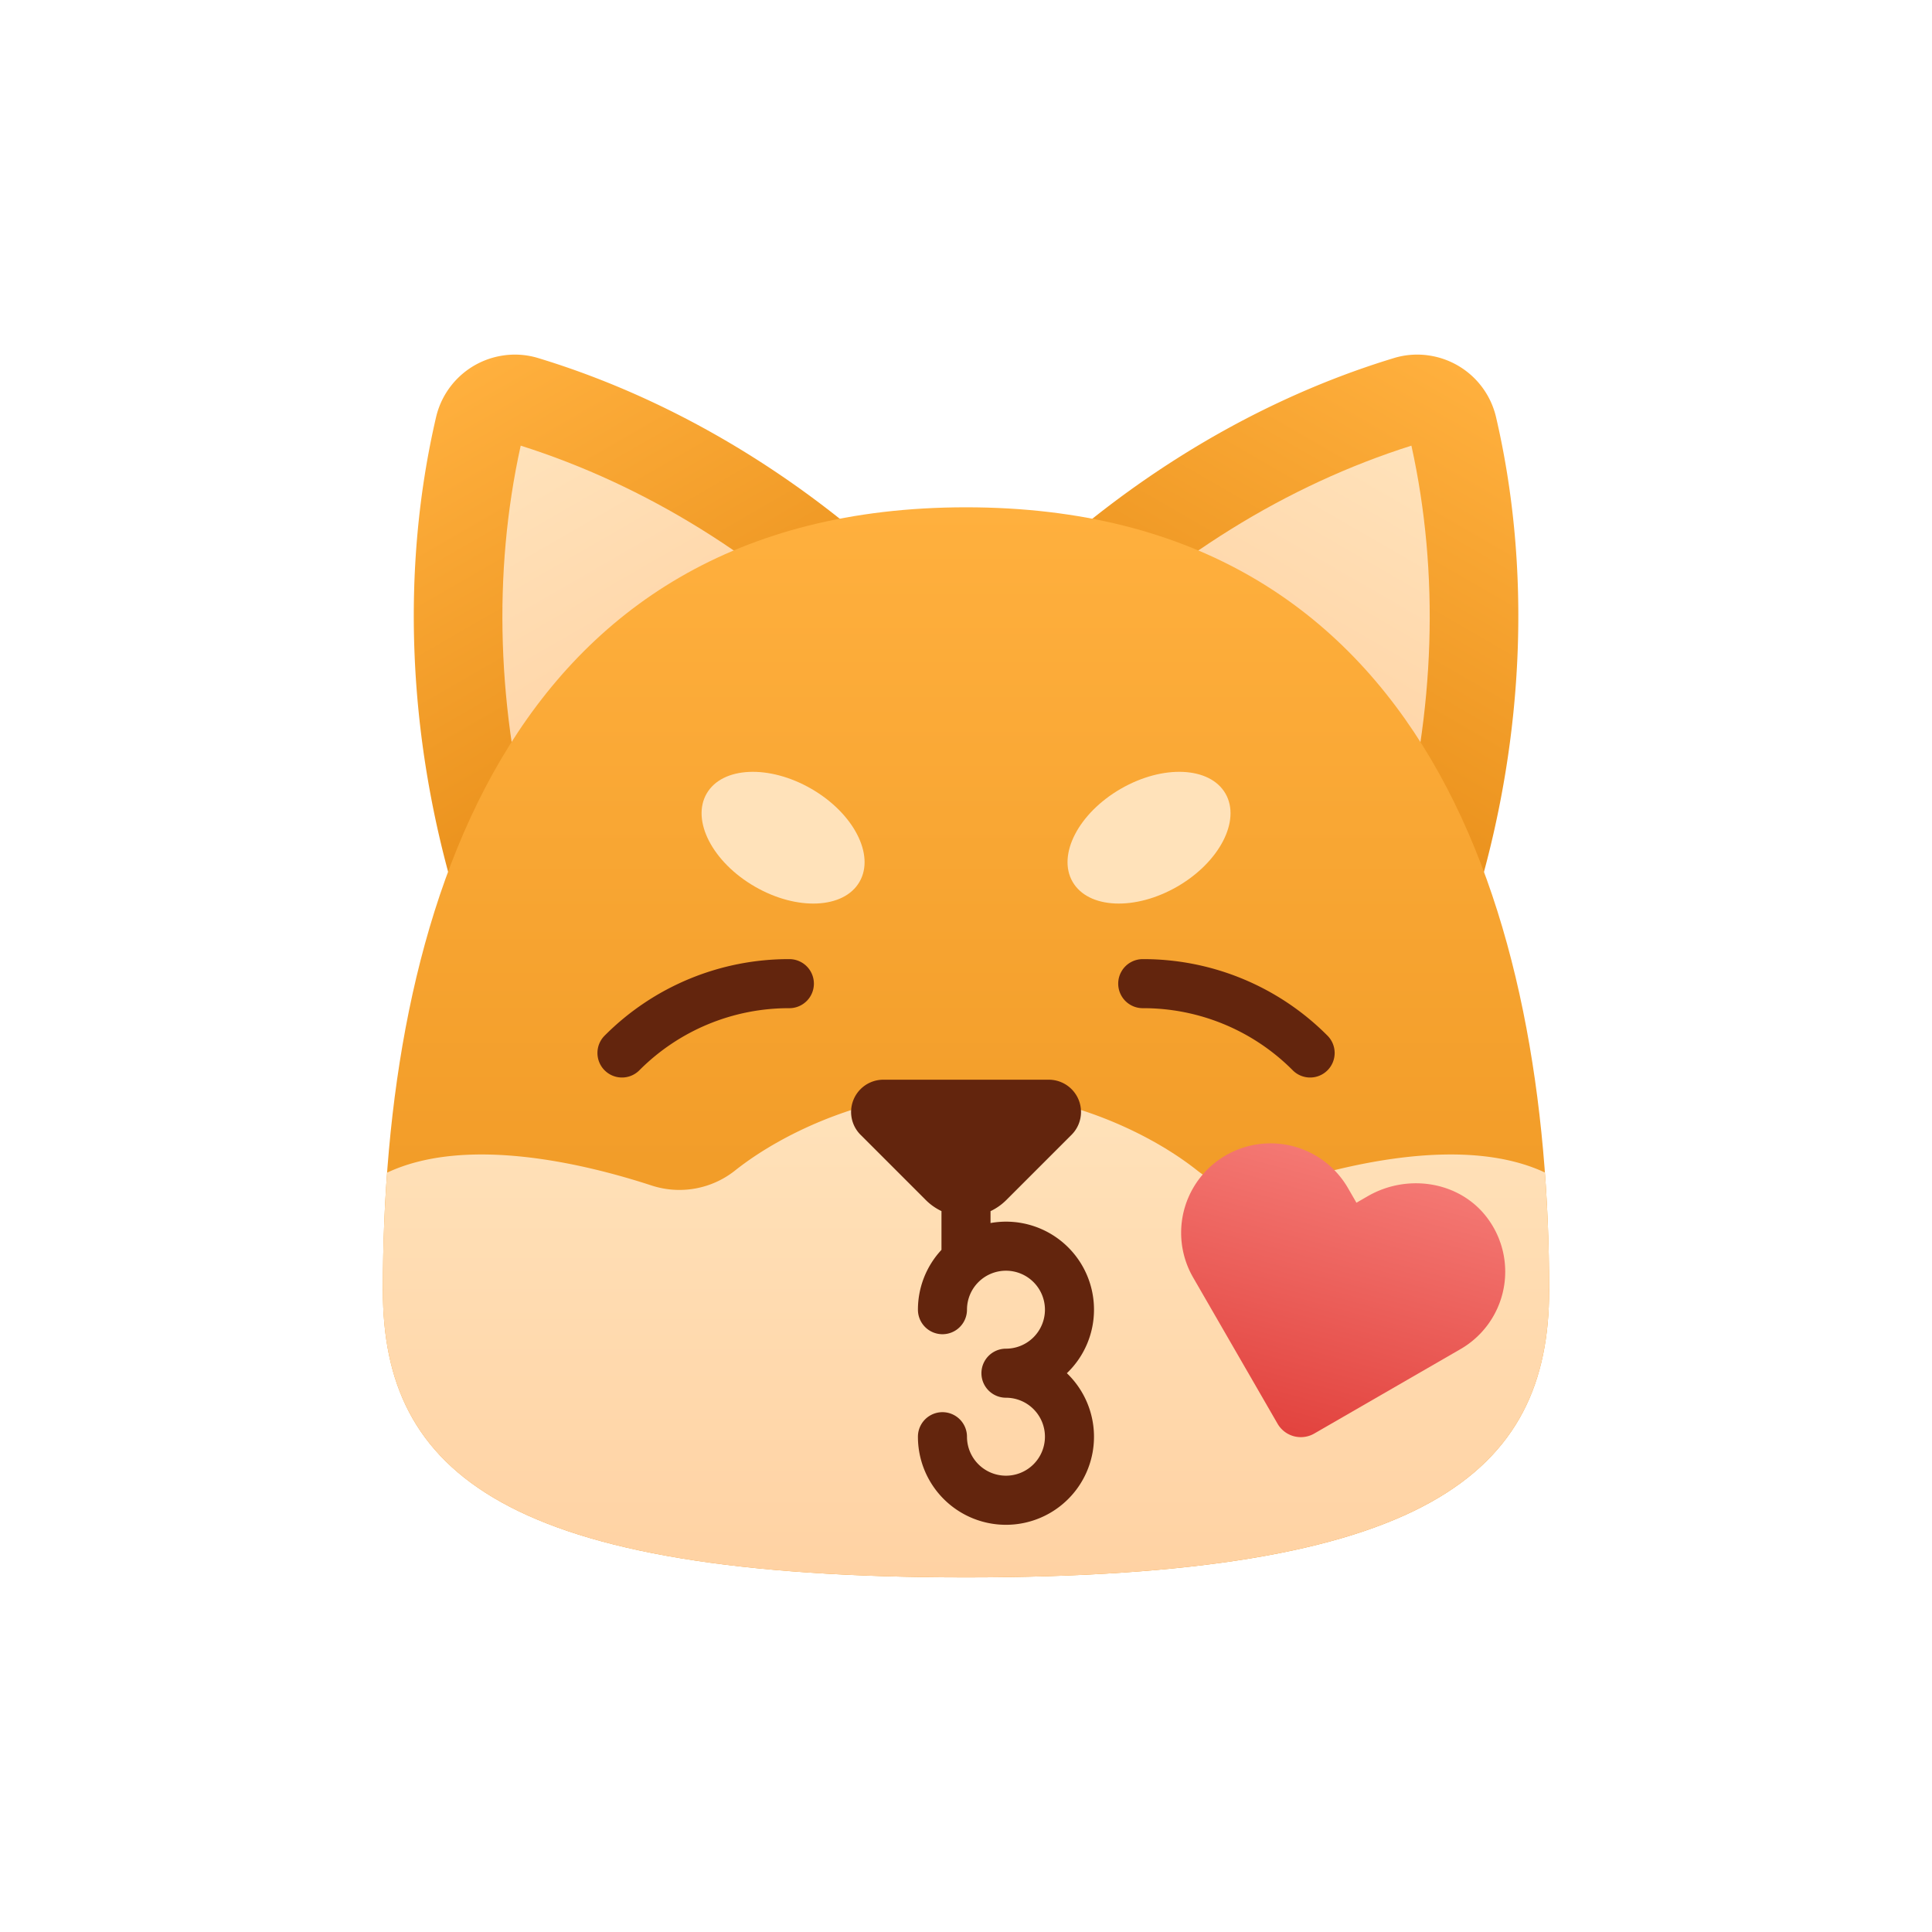 <svg xmlns="http://www.w3.org/2000/svg" xmlns:xlink="http://www.w3.org/1999/xlink" viewBox="0 0 512 512"><defs><linearGradient id="linear-gradient" x1="-2528.295" y1="-593.294" x2="-2528.295" y2="-474.834" gradientTransform="matrix(-0.866, -0.5, -0.5, 0.866, -2099.908, -653.486)" gradientUnits="userSpaceOnUse"><stop offset="0" stop-color="#ffb03e"/><stop offset="1" stop-color="#ea911c"/></linearGradient><linearGradient id="linear-gradient-2" x1="-2528.295" y1="-568.759" x2="-2528.295" y2="-474.834" gradientTransform="matrix(-0.866, -0.5, -0.5, 0.866, -2099.908, -653.486)" gradientUnits="userSpaceOnUse"><stop offset="0" stop-color="#ffe2ba"/><stop offset="1" stop-color="#ffd2a3"/></linearGradient><linearGradient id="linear-gradient-3" x1="42.404" y1="890.9" x2="42.404" y2="1009.36" gradientTransform="translate(-356.451 -653.486) rotate(-30)" xlink:href="#linear-gradient"/><linearGradient id="linear-gradient-4" x1="42.404" y1="915.435" x2="42.404" y2="1009.36" gradientTransform="translate(-356.451 -653.486) rotate(-30)" xlink:href="#linear-gradient-2"/><linearGradient id="linear-gradient-5" x1="256" y1="134.438" x2="256" y2="418.026" gradientTransform="matrix(1, 0, 0, 1, 0, 0)" xlink:href="#linear-gradient"/><linearGradient id="linear-gradient-6" x1="256" y1="289.188" x2="256" y2="418.026" gradientTransform="matrix(1, 0, 0, 1, 0, 0)" xlink:href="#linear-gradient-2"/><linearGradient id="linear-gradient-7" x1="515.596" y1="1156.687" x2="515.596" y2="1230.865" gradientTransform="translate(163.434 -941.755) rotate(15)" gradientUnits="userSpaceOnUse"><stop offset="0" stop-color="#f47873"/><stop offset="1" stop-color="#e2433e"/></linearGradient></defs><g id="Brown_kiss"><path d="M262.486,162.151c30.252-31.711,67.583-55.308,106.868-67.245a21.184,21.184,0,0,1,9.925-.606,21.435,21.435,0,0,1,17.191,16.261c9.305,39.989,7.535,84.118-4.801,126.172Z" style="fill:url(#linear-gradient)"/><path d="M370.647,224.598c9.686-36.007,10.863-72.653,3.392-106.496-33.048,10.454-64.195,29.795-90.532,56.187Z" style="fill:url(#linear-gradient-2)"/><path d="M249.543,162.151C219.292,130.44,181.96,106.843,142.675,94.907a21.184,21.184,0,0,0-9.925-.606,21.436,21.436,0,0,0-17.191,16.261c-9.305,39.989-7.535,84.118,4.801,126.172Z" style="fill:url(#linear-gradient-3)"/><path d="M141.382,224.598c-9.686-36.007-10.863-72.653-3.392-106.496,33.048,10.454,64.195,29.795,90.532,56.187Z" style="fill:url(#linear-gradient-4)"/><path d="M410.54,341.935c0-98.571-31.955-207.479-154.525-207.496v0l-.014,0-.015,0v0c-122.57.017-154.525,108.925-154.525,207.496,0,48.428,32.383,76.087,154.525,76.091v0l.015,0,.014,0v0C378.157,418.022,410.54,390.363,410.54,341.935Z" style="fill:url(#linear-gradient-5)"/><path d="M410.54,341.935c0-10.336-.357-20.785-1.127-31.21-21.113-9.877-52.467-2.28-70.07,3.467a23.713,23.713,0,0,1-22.043-3.988c-13.318-10.575-36.456-21.016-61.255-21.016s-47.937,10.441-61.254,21.016a23.713,23.713,0,0,1-22.044,3.988c-17.629-5.756-49.048-13.366-70.162-3.423-.768,10.411-1.124,20.845-1.124,31.166,0,48.416,32.367,76.072,154.432,76.091l.105,0H256l.014,0v0C378.157,418.022,410.54,390.363,410.54,341.935Z" style="fill:url(#linear-gradient-6)"/><path d="M289.92,347.082A23.304,23.304,0,0,0,262.5,324.118v-3.151a15.009,15.009,0,0,0,4.169-2.932L283.974,300.73a8.552,8.552,0,0,0-6.047-14.599H234.101a8.552,8.552,0,0,0-6.047,14.599L245.36,318.035a15.01,15.01,0,0,0,4.141,2.918v10.27a23.239,23.239,0,0,0-6.24,15.859,6.5,6.5,0,0,0,13,0,10.33,10.33,0,1,1,10.329,10.33,6.5,6.5,0,0,0,0,13A10.33,10.33,0,1,1,256.26,380.741a6.5,6.5,0,0,0-13,0,23.33,23.33,0,1,0,39.47-16.829A23.264,23.264,0,0,0,289.92,347.082Z" style="fill:#63250d"/><path d="M347.198,285.553a6.477,6.477,0,0,1-4.596-1.904,55.867,55.867,0,0,0-39.764-16.47,6.5,6.5,0,1,1,0-13,68.781,68.781,0,0,1,48.956,20.278,6.5,6.5,0,0,1-4.596,11.096Z" style="fill:#63250d"/><path d="M164.83,285.553a6.5,6.5,0,0,1-4.596-11.097A68.785,68.785,0,0,1,209.19,254.179a6.5,6.5,0,1,1,0,13A55.867,55.867,0,0,0,169.426,283.65,6.481,6.481,0,0,1,164.83,285.553Z" style="fill:#63250d"/><ellipse cx="304.504" cy="221.998" rx="23.389" ry="14.965" transform="translate(-70.203 181.993) rotate(-30)" style="fill:#ffe2ba"/><ellipse cx="207.525" cy="221.998" rx="14.965" ry="23.389" transform="translate(-88.493 290.722) rotate(-60)" style="fill:#ffe2ba"/><path d="M394.464,323.202c-7.178-10.081-21.271-12.391-31.987-6.203l-3.006,1.735s-2.098-3.633-2.244-3.887a23.693,23.693,0,1,0-41.038,23.694c.112.194,15.296,26.494,22.377,38.759a7.123,7.123,0,0,0,9.744,2.596l38.742-22.367A23.699,23.699,0,0,0,394.464,323.202Z" style="fill:url(#linear-gradient-7)"/></g></svg>